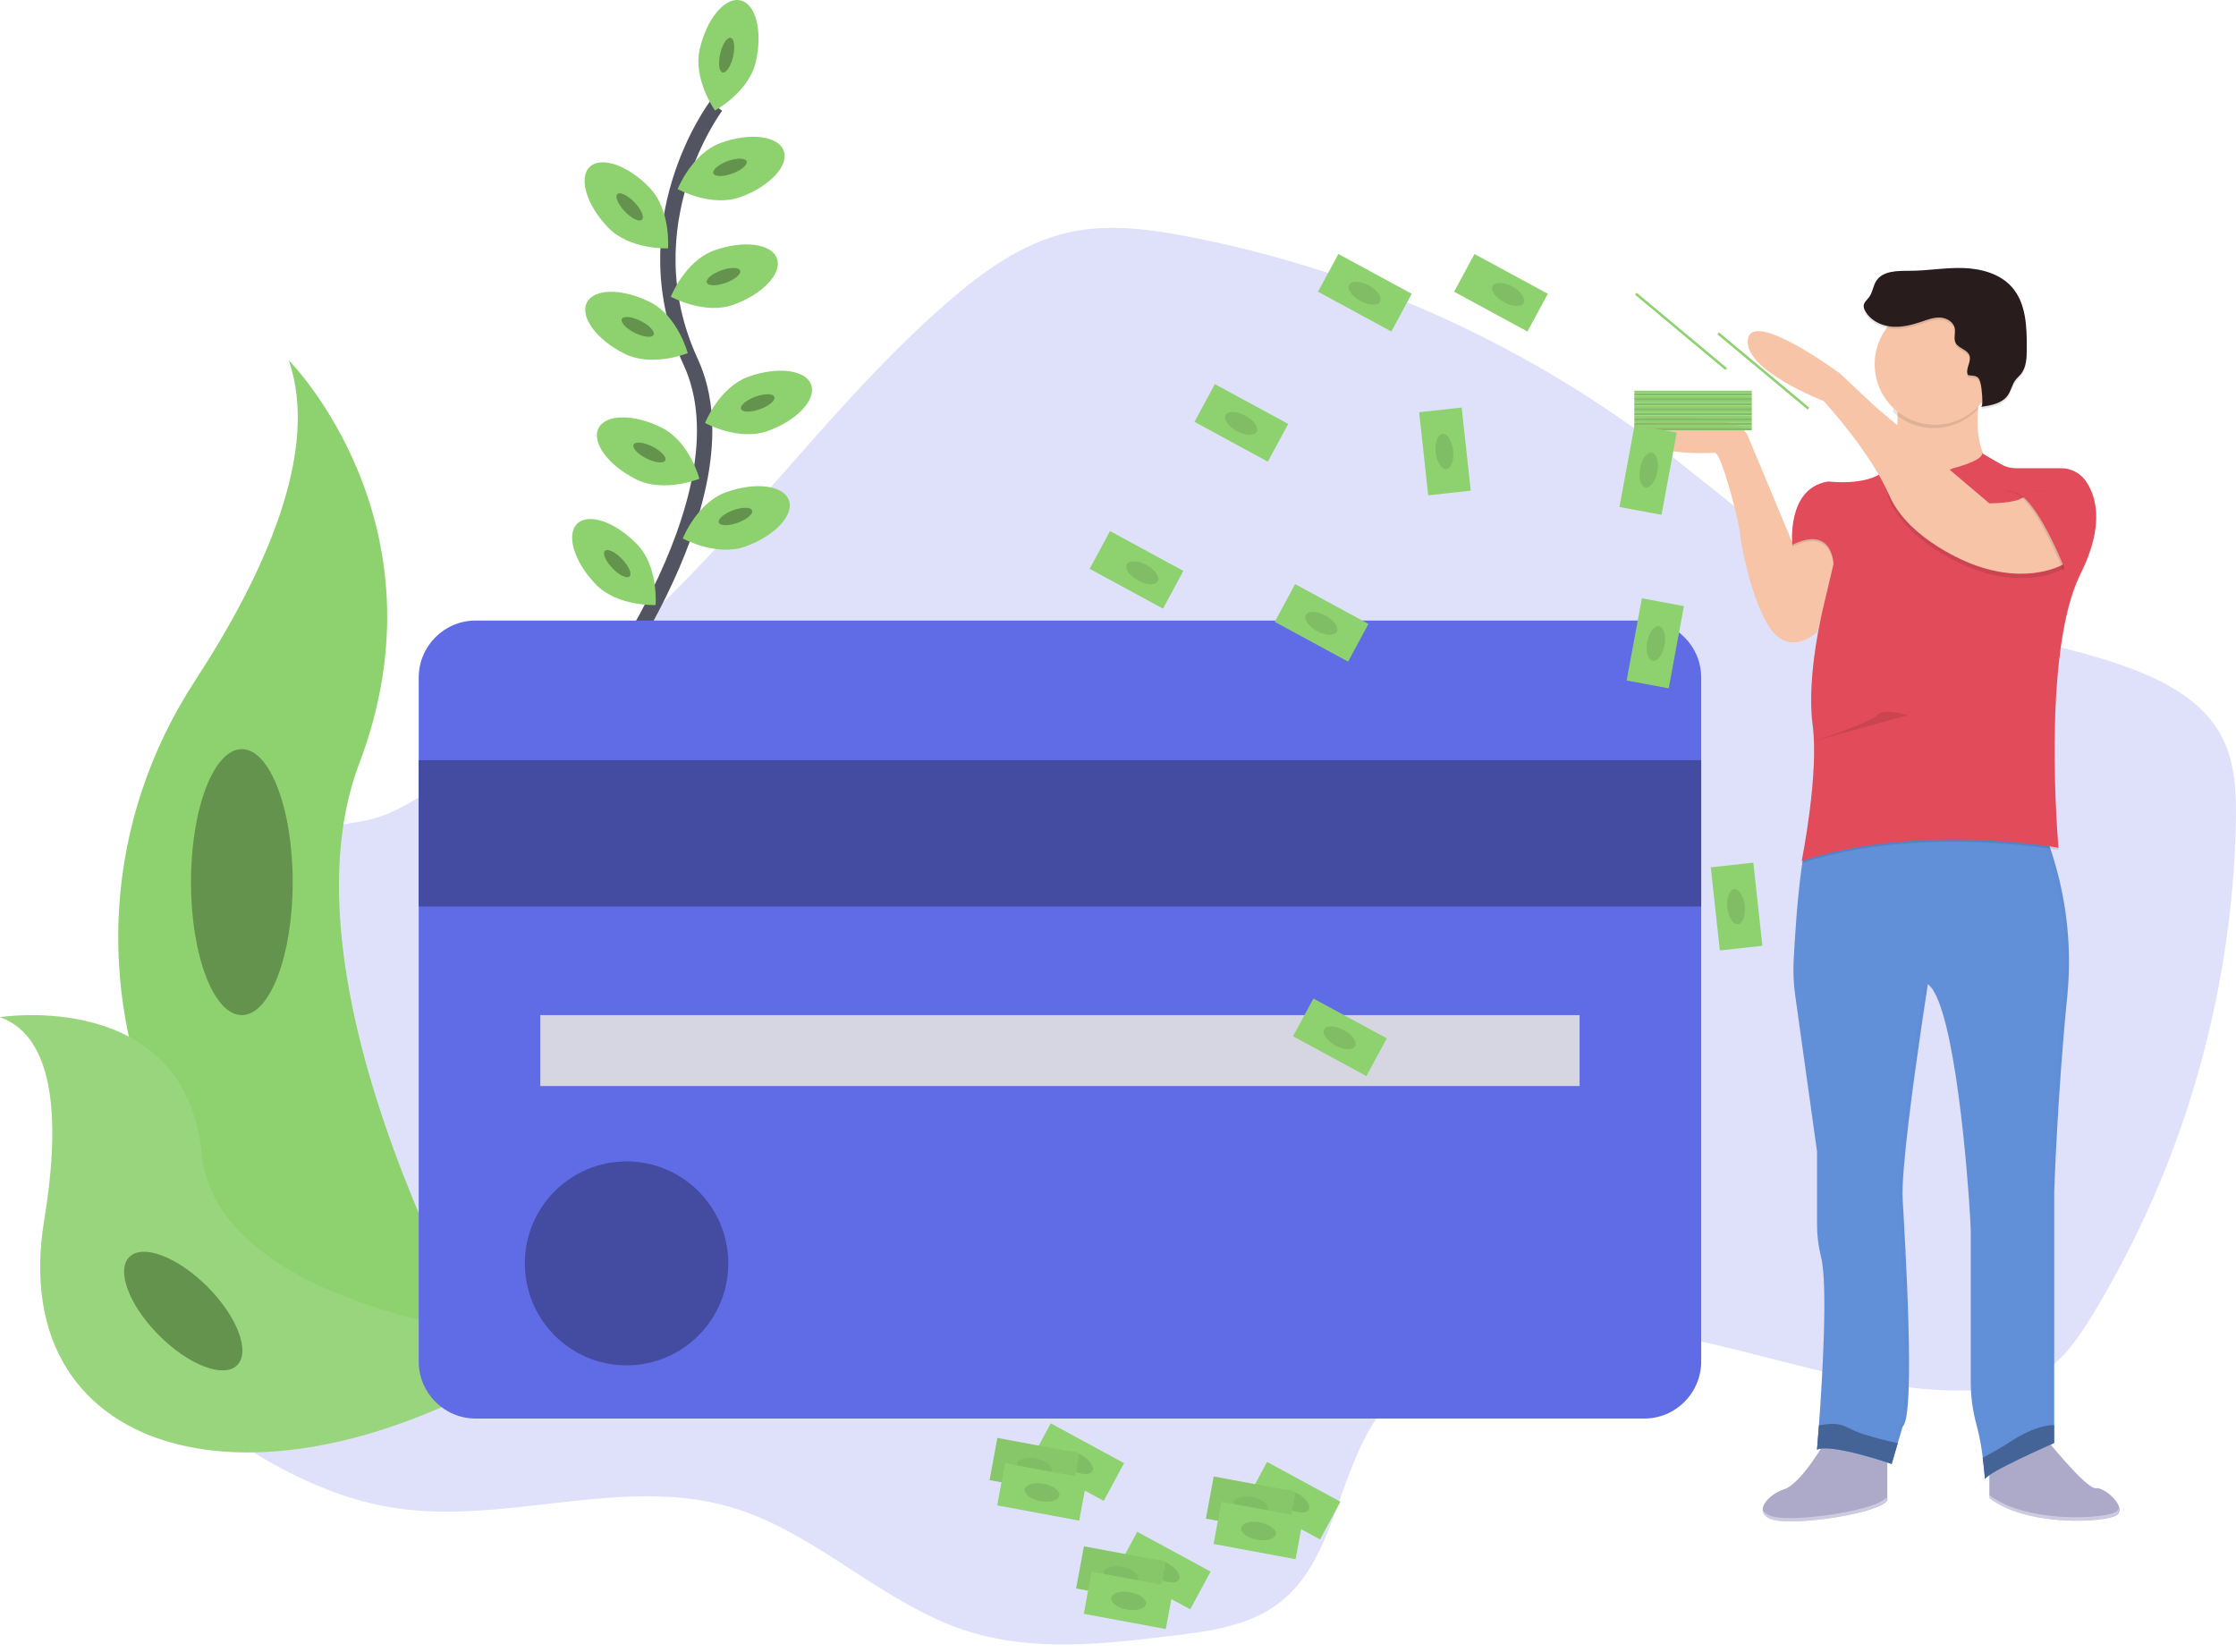 <svg width="291" height="215" viewBox="0 0 291 215" fill="none" xmlns="http://www.w3.org/2000/svg">
    <path opacity="0.2" d="M38.512 108.419C34.685 109.579 31.103 112.385 30.147 116.278C29.053 120.753 31.575 125.263 31.939 129.858C33.116 144.911 11.754 155.531 14.802 170.318C16.012 176.197 20.903 180.522 25.722 184.095C33.442 189.8 42.008 194.841 51.493 196.263C65.891 198.426 80.934 192.07 94.928 196.087C106.216 199.327 114.853 208.824 126.063 212.329C134.596 214.997 143.789 213.946 152.653 212.865C157.434 212.284 162.441 211.613 166.298 208.738C173.469 203.385 173.92 192.816 178.721 185.242C186.136 173.561 202.395 171.267 216.028 173.537C229.661 175.807 242.899 181.396 256.711 180.941C259.663 180.842 262.687 180.441 265.262 178.988C268.393 177.224 270.508 174.115 272.379 171.039C284.068 151.742 290.484 129.7 290.983 107.129C291.064 103.25 290.926 99.204 289.107 95.781C286.806 91.45 282.208 88.859 277.631 87.116C266.639 82.923 254.497 82.237 243.727 77.508C233.339 72.947 224.925 64.947 215.879 58.091C197.85 44.456 176.954 35.127 154.784 30.816C149.588 29.809 144.195 29.09 139.033 30.253C133.084 31.591 127.957 35.308 123.347 39.309C111.083 49.954 101.253 63.087 89.951 74.752C82.154 82.797 73.664 90.137 64.58 96.685C60.397 99.707 55.951 103.295 51.29 105.529C47.024 107.572 43.023 107.057 38.512 108.419Z" fill="#606CE6"/>
    <path d="M93.18 13.818C93.18 13.818 81.633 29.192 89.894 47.111C98.155 65.03 75.496 93.821 75.496 93.821" stroke="#535461" stroke-width="2" stroke-miterlimit="10"/>
    <path d="M98.357 8.066C97.44 12.022 93.051 14.379 93.051 14.379C93.051 14.379 90.153 10.321 91.07 6.365C91.987 2.408 94.356 -0.419 96.376 0.051C98.396 0.521 99.274 4.109 98.357 8.066Z" fill="#8ED16F"/>
    <path d="M95.409 7.376C95.698 6.134 95.555 5.039 95.09 4.93C94.626 4.822 94.016 5.741 93.727 6.983C93.439 8.225 93.582 9.32 94.046 9.429C94.51 9.537 95.121 8.618 95.409 7.376Z" fill="#8ED16F"/>
    <path opacity="0.3" d="M95.409 7.376C95.698 6.134 95.555 5.039 95.09 4.93C94.626 4.822 94.016 5.741 93.727 6.983C93.439 8.225 93.582 9.32 94.046 9.429C94.51 9.537 95.121 8.618 95.409 7.376Z" fill="black"/>
    <path d="M96.363 25.643C92.55 27.021 88.191 24.607 88.191 24.607C88.191 24.607 90.014 19.962 93.829 18.587C97.644 17.212 101.298 17.688 102 19.623C102.703 21.558 100.175 24.265 96.363 25.643Z" fill="#8ED16F"/>
    <path d="M95.291 22.593C96.487 22.16 97.325 21.444 97.163 20.994C97.001 20.545 95.9 20.532 94.704 20.966C93.508 21.399 92.671 22.115 92.833 22.565C92.995 23.014 94.096 23.027 95.291 22.593Z" fill="#8ED16F"/>
    <path opacity="0.3" d="M95.291 22.593C96.487 22.16 97.325 21.444 97.163 20.994C97.001 20.545 95.9 20.532 94.704 20.966C93.508 21.399 92.671 22.115 92.833 22.565C92.995 23.014 94.096 23.027 95.291 22.593Z" fill="black"/>
    <path d="M95.474 39.651C91.662 41.029 87.303 38.615 87.303 38.615C87.303 38.615 89.125 33.969 92.941 32.595C96.756 31.22 100.41 31.696 101.112 33.631C101.814 35.566 99.286 38.276 95.474 39.651Z" fill="#8ED16F"/>
    <path d="M94.448 36.812C95.645 36.38 96.484 35.666 96.322 35.216C96.161 34.766 95.06 34.752 93.863 35.184C92.666 35.616 91.826 36.33 91.988 36.78C92.149 37.23 93.251 37.244 94.448 36.812Z" fill="#8ED16F"/>
    <path opacity="0.3" d="M94.448 36.812C95.645 36.38 96.484 35.666 96.322 35.216C96.161 34.766 95.06 34.752 93.863 35.184C92.666 35.616 91.826 36.33 91.988 36.78C92.149 37.23 93.251 37.244 94.448 36.812Z" fill="black"/>
    <path d="M99.929 56.085C96.117 57.462 91.758 55.048 91.758 55.048C91.758 55.048 93.58 50.403 97.396 49.028C101.211 47.654 104.865 48.13 105.567 50.065C106.269 51.999 103.741 54.716 99.929 56.085Z" fill="#8ED16F"/>
    <path d="M98.903 53.253C100.1 52.821 100.939 52.106 100.777 51.656C100.616 51.206 99.515 51.192 98.318 51.624C97.121 52.056 96.281 52.771 96.443 53.221C96.604 53.67 97.706 53.685 98.903 53.253Z" fill="#8ED16F"/>
    <path opacity="0.3" d="M98.903 53.253C100.1 52.821 100.939 52.106 100.777 51.656C100.616 51.206 99.515 51.192 98.318 51.624C97.121 52.056 96.281 52.771 96.443 53.221C96.604 53.67 97.706 53.685 98.903 53.253Z" fill="black"/>
    <path d="M97.031 71.113C93.218 72.491 88.859 70.077 88.859 70.077C88.859 70.077 90.682 65.431 94.497 64.057C98.312 62.682 101.966 63.158 102.668 65.093C103.371 67.028 100.846 69.738 97.031 71.113Z" fill="#8ED16F"/>
    <path d="M96.012 68.028C97.208 67.594 98.046 66.878 97.884 66.429C97.722 65.98 96.621 65.967 95.425 66.4C94.229 66.834 93.391 67.55 93.553 67.999C93.716 68.448 94.816 68.461 96.012 68.028Z" fill="#8ED16F"/>
    <path opacity="0.3" d="M96.012 68.028C97.208 67.594 98.046 66.878 97.884 66.429C97.722 65.98 96.621 65.967 95.425 66.4C94.229 66.834 93.391 67.55 93.553 67.999C93.716 68.448 94.816 68.461 96.012 68.028Z" fill="black"/>
    <path d="M79.15 29.624C81.964 32.547 86.939 32.319 86.939 32.319C86.939 32.319 87.348 27.345 84.534 24.422C81.719 21.498 78.233 20.294 76.745 21.726C75.257 23.158 76.336 26.701 79.15 29.624Z" fill="#8ED16F"/>
    <path d="M83.547 28.587C83.891 28.255 83.452 27.242 82.569 26.324C81.685 25.407 80.691 24.932 80.348 25.264C80.005 25.596 80.443 26.609 81.326 27.527C82.21 28.444 83.204 28.919 83.547 28.587Z" fill="#8ED16F"/>
    <path opacity="0.3" d="M83.547 28.587C83.891 28.255 83.452 27.242 82.569 26.324C81.685 25.407 80.691 24.932 80.348 25.264C80.005 25.596 80.443 26.609 81.326 27.527C82.21 28.444 83.204 28.919 83.547 28.587Z" fill="black"/>
    <path d="M77.533 76.044C80.347 78.967 85.322 78.739 85.322 78.739C85.322 78.739 85.731 73.765 82.917 70.841C80.102 67.918 76.616 66.714 75.128 68.146C73.64 69.578 74.718 73.121 77.533 76.044Z" fill="#8ED16F"/>
    <path d="M81.928 75.011C82.271 74.679 81.833 73.666 80.95 72.748C80.066 71.831 79.072 71.356 78.729 71.688C78.385 72.02 78.824 73.033 79.707 73.95C80.591 74.868 81.585 75.343 81.928 75.011Z" fill="#8ED16F"/>
    <path opacity="0.3" d="M81.928 75.011C82.271 74.679 81.833 73.666 80.95 72.748C80.066 71.831 79.072 71.356 78.729 71.688C78.385 72.02 78.824 73.033 79.707 73.95C80.591 74.868 81.585 75.343 81.928 75.011Z" fill="black"/>
    <path d="M81.265 46.03C84.892 47.845 89.502 45.958 89.502 45.958C89.502 45.958 88.232 41.133 84.608 39.318C80.984 37.503 77.294 37.521 76.371 39.39C75.448 41.259 77.638 44.215 81.265 46.03Z" fill="#8ED16F"/>
    <path d="M85.057 43.573C85.269 43.145 84.519 42.337 83.381 41.767C82.243 41.198 81.147 41.083 80.934 41.511C80.721 41.938 81.472 42.747 82.61 43.316C83.748 43.886 84.844 44.001 85.057 43.573Z" fill="#8ED16F"/>
    <path opacity="0.3" d="M85.057 43.573C85.269 43.145 84.519 42.337 83.381 41.767C82.243 41.198 81.147 41.083 80.934 41.511C80.721 41.938 81.472 42.747 82.61 43.316C83.748 43.886 84.844 44.001 85.057 43.573Z" fill="black"/>
    <path d="M82.786 62.374C86.413 64.189 91.023 62.302 91.023 62.302C91.023 62.302 89.753 57.477 86.129 55.662C82.505 53.847 78.815 53.865 77.892 55.734C76.969 57.603 79.174 60.577 82.786 62.374Z" fill="#8ED16F"/>
    <path d="M86.578 59.919C86.791 59.491 86.041 58.682 84.903 58.113C83.764 57.544 82.669 57.429 82.456 57.856C82.243 58.284 82.993 59.093 84.131 59.662C85.27 60.231 86.365 60.346 86.578 59.919Z" fill="#8ED16F"/>
    <path opacity="0.3" d="M86.578 59.919C86.791 59.491 86.041 58.682 84.903 58.113C83.764 57.544 82.669 57.429 82.456 57.856C82.243 58.284 82.993 59.093 84.131 59.662C85.27 60.231 86.365 60.346 86.578 59.919Z" fill="black"/>
    <path d="M37.565 46.863C37.565 46.863 58.655 68.005 46.749 99.378C34.843 130.751 67.157 182.921 67.157 182.921C67.157 182.921 66.811 182.87 66.169 182.756C22.847 175.092 1.336 125.429 25.417 88.536C34.359 74.819 41.723 58.73 37.565 46.863Z" fill="#8ED16F"/>
    <path d="M0 132.374C0 132.374 24.066 128.531 26.259 150.152C28.452 171.773 72.535 174.771 72.535 174.771C72.535 174.771 72.236 174.969 71.707 175.322C35.308 199.282 0.514 190.579 5.757 158.775C7.711 146.947 7.55 135.072 0 132.374Z" fill="#8ED16F"/>
    <g opacity="0.3">
        <path opacity="0.3" d="M0 132.374C0 132.374 24.066 128.531 26.259 150.152C28.452 171.773 72.535 174.771 72.535 174.771C72.535 174.771 72.236 174.969 71.707 175.322C35.308 199.282 0.514 190.579 5.757 158.775C7.711 146.947 7.55 135.072 0 132.374Z" fill="white"/>
    </g>
    <path d="M31.473 132.108C35.128 132.108 38.091 124.358 38.091 114.799C38.091 105.24 35.128 97.491 31.473 97.491C27.818 97.491 24.855 105.24 24.855 114.799C24.855 124.358 27.818 132.108 31.473 132.108Z" fill="#8ED16F"/>
    <path opacity="0.3" d="M31.473 132.108C35.128 132.108 38.091 124.358 38.091 114.799C38.091 105.24 35.128 97.491 31.473 97.491C27.818 97.491 24.855 105.24 24.855 114.799C24.855 124.358 27.818 132.108 31.473 132.108Z" fill="black"/>
    <path d="M30.868 177.659C32.61 175.913 30.879 171.346 27.002 167.46C23.125 163.573 18.57 161.838 16.828 163.584C15.086 165.33 16.817 169.897 20.694 173.784C24.571 177.67 29.126 179.405 30.868 177.659Z" fill="#8ED16F"/>
    <path opacity="0.3" d="M30.868 177.659C32.61 175.913 30.879 171.346 27.002 167.46C23.125 163.573 18.57 161.838 16.828 163.584C15.086 165.33 16.817 169.897 20.694 173.784C24.571 177.67 29.126 179.405 30.868 177.659Z" fill="black"/>
    <path d="M216.276 79.506H59.62C57.727 79.506 55.911 80.26 54.573 81.602C53.234 82.943 52.482 84.763 52.482 86.661V178.707C52.482 180.604 53.234 182.424 54.573 183.766C55.911 185.108 57.727 185.862 59.62 185.862H216.276C218.169 185.862 219.984 185.108 221.323 183.766C222.662 182.424 223.414 180.604 223.414 178.707V86.661C223.414 84.763 222.662 82.943 221.323 81.602C219.984 80.26 218.169 79.506 216.276 79.506Z" fill="url(#paint0_linear)"/>
    <path d="M213.986 80.758H61.905C57.811 80.758 54.492 84.085 54.492 88.189V177.179C54.492 181.283 57.811 184.61 61.905 184.61H213.986C218.08 184.61 221.399 181.283 221.399 177.179V88.189C221.399 84.085 218.08 80.758 213.986 80.758Z" fill="#606CE6"/>
    <path d="M221.399 98.932H54.492V117.971H221.399V98.932Z" fill="#606CE6"/>
    <path opacity="0.3" d="M221.399 98.932H54.492V117.971H221.399V98.932Z" fill="black"/>
    <path d="M205.573 132.107H70.32V141.338H205.573V132.107Z" fill="#D6D6E3"/>
    <path d="M81.543 177.688C88.855 177.688 94.781 171.747 94.781 164.417C94.781 157.088 88.855 151.146 81.543 151.146C74.232 151.146 68.305 157.088 68.305 164.417C68.305 171.747 74.232 177.688 81.543 177.688Z" fill="#606CE6"/>
    <path opacity="0.3" d="M81.543 177.688C88.855 177.688 94.781 171.747 94.781 164.417C94.781 157.088 88.855 151.146 81.543 151.146C74.232 151.146 68.305 157.088 68.305 164.417C68.305 171.747 74.232 177.688 81.543 177.688Z" fill="black"/>
    <path d="M211.91 55.15C212.124 55.827 212.577 56.403 213.186 56.767C215.931 58.585 221.901 58.199 222.618 58.199C222.77 58.199 222.97 58.471 223.191 58.93C224.246 61.11 225.88 67.501 225.991 68.939C226.137 70.679 227.751 78.823 230.392 81.856C230.472 81.949 230.553 82.036 230.631 82.117C233.221 84.726 236.259 81.856 236.259 81.856L236.696 80.338C236.573 80.937 236.436 81.635 236.298 82.417C236.23 82.809 236.161 83.225 236.095 83.653C235.702 86.067 235.495 88.507 235.477 90.952C235.47 91.84 235.508 92.728 235.59 93.612C235.614 93.858 235.641 94.1 235.674 94.337C235.809 95.414 235.875 96.498 235.871 97.583C235.847 104.029 234.207 112.046 234.207 112.046L234.27 112.025C234.231 112.226 234.207 112.325 234.207 112.325L234.303 112.295C234.257 112.592 234.213 112.897 234.171 113.208C233.615 117.252 233.296 122.283 233.143 125.188C233.064 126.721 233.133 128.257 233.346 129.777L236.262 150.356V159.94C236.253 161.392 236.429 162.839 236.788 164.246C237.738 167.867 236.956 180.506 236.516 186.502C236.394 188.138 236.298 189.282 236.271 189.611V189.71L236.355 189.677C236.355 189.746 236.355 189.782 236.355 189.782C236.479 189.729 236.61 189.69 236.743 189.668C235.587 191.465 233.493 194.436 231.883 194.936C230.933 195.226 230.089 195.787 229.454 196.551L229.412 196.608L229.352 196.691C229.153 196.959 229.032 197.276 229.002 197.608C228.979 197.551 228.961 197.492 228.949 197.431C228.826 198.099 229.226 198.71 230.484 199.007C231.218 199.147 231.964 199.207 232.71 199.186C237.072 199.186 244.813 197.842 245.668 196.395V191.405L245.808 191.45V191.495L246.343 191.672L247.81 186.736C249.57 185.43 248.109 162.06 247.81 156.69C247.541 151.796 250.561 132.329 251.096 128.899L251.025 128.812L251.105 128.312C251.213 128.391 251.313 128.479 251.404 128.576C251.58 128.785 251.733 129.012 251.861 129.253C252.114 129.681 252.331 130.13 252.509 130.594C255.461 137.974 256.791 159.077 256.791 160.97V180.815C256.785 182.773 257.056 184.723 257.597 186.604C257.869 187.595 258.078 188.601 258.225 189.617C258.288 190.016 258.341 190.411 258.392 190.788C258.443 191.166 258.494 191.597 258.533 191.95C258.533 192.043 258.554 192.133 258.562 192.217C258.571 192.301 258.562 192.298 258.562 192.34C258.643 193.121 258.685 193.634 258.685 193.634C258.696 193.591 258.716 193.551 258.745 193.517L258.76 193.705C258.781 193.634 258.821 193.57 258.876 193.52C258.998 193.4 259.13 193.292 259.271 193.196V195.718L259.199 195.664V196.098C262.24 198.399 267.191 199.094 270.991 199.067C273.456 199.067 275.452 198.767 276.145 198.42C277.137 197.931 276.593 196.793 275.691 195.922C274.992 195.245 274.08 194.724 273.504 194.79C272.542 194.894 269.252 191.16 267.529 189.114L267.723 189.027L267.998 188.907V155.818C267.998 155.818 268.44 142.754 269.757 129.834C270.383 123.321 269.613 116.749 267.502 110.558L267.46 110.435L267.86 110.498C268.284 110.564 268.511 110.603 268.511 110.603C268.511 110.603 268.511 110.501 268.485 110.303H268.511C268.511 110.303 267.998 104.7 267.992 97.661C267.992 89.683 268.664 79.955 271.445 74.45C273.047 71.281 273.582 68.759 273.537 66.771C273.607 65.021 273.104 63.296 272.106 61.859C271.687 61.28 271.117 60.828 270.459 60.553L270.403 60.52H270.373C269.892 60.325 269.379 60.224 268.861 60.221H262.853C262.157 60.221 261.474 60.041 260.869 59.696L258.518 58.361C257.735 56.645 257.621 54.518 257.789 52.523C257.789 52.365 257.819 52.206 257.833 52.05L258.004 51.87C258.135 51.73 258.258 51.571 258.377 51.436C258.375 51.554 258.366 51.672 258.35 51.789C258.32 51.978 258.27 52.089 258.189 52.113C259.474 51.945 260.908 51.691 261.697 50.696C261.729 50.657 261.759 50.615 261.789 50.574C262.022 50.195 262.215 49.794 262.366 49.376C262.476 49.09 262.624 48.82 262.805 48.573C263.002 48.315 263.259 48.106 263.471 47.86L263.507 47.818C264.263 46.92 264.305 45.632 264.314 44.458C264.329 41.606 264.245 38.468 262.342 36.329C260.761 34.55 258.24 33.876 255.847 33.798C253.454 33.721 251.066 34.152 248.676 34.164C247.051 34.164 245.091 34.137 244.195 35.485C243.756 36.147 243.702 37.012 243.224 37.647C242.949 38.013 242.528 38.327 242.504 38.782C242.501 38.992 242.554 39.199 242.659 39.381V39.402C243.239 40.546 244.47 41.259 245.754 41.484C245.537 41.746 245.338 42.022 245.157 42.31C244.372 43.567 243.958 45.021 243.962 46.503C243.962 46.677 243.962 46.848 243.98 47.019C244.113 49.032 245.009 50.919 246.483 52.293C246.459 52.46 246.435 52.628 246.409 52.793L246.462 52.841C246.632 52.995 246.808 53.14 246.991 53.278L247.057 53.329C247.057 53.434 247.057 53.539 247.057 53.629C247.057 53.802 247.057 53.979 247.039 54.15C247.021 54.32 247.039 54.425 247.021 54.563L246.982 54.53L244.063 52.086L239.37 47.731C239.37 47.731 227.634 39.169 227.045 43.239C226.974 43.962 227.173 44.685 227.604 45.269C229.758 48.564 237.165 51.367 237.165 51.367C237.165 51.367 241.581 56.048 244.535 61.095C244.431 61.152 244.326 61.206 244.216 61.257C241.586 62.482 237.75 61.964 237.75 61.964C233.32 62.656 232.919 67.522 232.943 69.49C232.943 69.583 232.943 69.673 232.943 69.754C232.943 69.835 232.943 69.853 232.943 69.897L227.063 56.057L227.045 56.016C226.854 55.565 226.552 55.17 226.167 54.867C225.783 54.565 225.329 54.364 224.847 54.284C220.915 53.623 211.088 52.242 211.91 55.15ZM236.525 189.626C236.611 189.606 236.698 189.59 236.785 189.578L236.758 189.62L236.525 189.626Z" fill="url(#paint1_linear)"/>
    <path d="M265.904 186.797C265.904 186.797 271.473 193.814 272.76 193.67C274.048 193.527 277.045 196.39 275.333 197.264C273.621 198.139 263.764 198.696 258.9 194.973V189.364L265.904 186.797Z" fill="#ACA9C9"/>
    <path d="M237.762 187.225C237.762 187.225 234.475 193.095 232.193 193.814C229.91 194.532 227.908 197.108 230.908 197.824C233.908 198.54 244.621 196.964 245.619 195.245V187.653L237.762 187.225Z" fill="#ACA9C9"/>
    <path d="M233.636 129.555L236.474 149.855V159.293C236.466 160.724 236.638 162.151 236.988 163.54C237.914 167.113 237.153 179.578 236.722 185.493C236.582 187.422 236.474 188.656 236.474 188.656C238.33 187.796 246.187 190.516 246.187 190.516L246.982 187.805L247.615 185.649C249.33 184.361 247.914 161.308 247.615 155.998C247.421 152.371 249.035 140.613 250.068 133.565C250.367 131.574 250.609 129.971 250.756 129.007C250.848 128.408 250.899 128.076 250.899 128.076C251.214 128.333 251.476 128.649 251.67 129.007C251.916 129.43 252.126 129.873 252.3 130.331C255.174 137.612 256.483 158.427 256.483 160.281V179.856C256.477 181.788 256.741 183.71 257.269 185.568C257.622 186.923 257.881 188.301 258.042 189.692C258.246 191.246 258.341 192.498 258.341 192.498C258.485 191.639 267.34 187.772 267.34 187.772V155.127C267.34 155.127 267.767 142.248 269.055 129.495C269.608 123.694 269.051 117.841 267.412 112.25C267.056 111.031 266.701 109.998 266.393 109.18C265.87 107.787 265.497 107.018 265.497 107.018H236.325C235.835 107.11 235.429 108.099 235.061 109.599C234.822 110.606 234.613 111.84 234.431 113.193C233.89 117.18 233.579 122.142 233.43 125.012C233.355 126.529 233.424 128.051 233.636 129.555Z" fill="#618FD8"/>
    <g opacity="0.1">
        <path opacity="0.1" d="M266.827 187.865V155.219C266.827 155.219 267.254 142.341 268.542 129.588C269.829 116.835 264.956 107.107 264.956 107.107H265.527C265.527 107.107 270.382 116.844 269.112 129.588C267.842 142.332 267.397 155.219 267.397 155.219V187.865C267.397 187.865 258.542 191.732 258.398 192.591C258.398 192.591 258.398 192.399 258.354 192.07C260.284 190.725 266.827 187.865 266.827 187.865Z" fill="black"/>
        <path opacity="0.1" d="M237.333 188.566C237.063 188.572 236.797 188.627 236.547 188.728V188.584C236.808 188.558 237.071 188.552 237.333 188.566Z" fill="black"/>
        <path opacity="0.1" d="M247.117 185.721C248.831 184.433 247.415 161.38 247.117 156.07C246.818 150.76 250.403 128.15 250.403 128.15C250.591 128.296 250.757 128.467 250.896 128.66C250.37 132.038 247.43 151.245 247.69 156.07C247.989 161.368 249.405 184.421 247.69 185.721L246.262 190.588L245.742 190.414L247.117 185.721Z" fill="black"/>
    </g>
    <path d="M239.474 71.674L236.487 82.27C236.487 82.27 233.344 85.265 230.774 82.27C228.205 79.275 226.621 71.245 226.466 69.526C226.311 67.807 224.037 58.93 223.179 58.93C222.322 58.93 213.753 59.502 212.752 55.935C211.952 53.066 221.518 54.437 225.348 55.081C225.82 55.162 226.264 55.36 226.638 55.659C227.013 55.957 227.306 56.346 227.491 56.788L233.364 70.85C233.364 70.85 236.475 67.235 239.474 71.674Z" fill="#F7C4A7"/>
    <path d="M258.757 47.046C258.757 47.046 255.043 57.498 259.758 61.221C264.472 64.944 242.898 65.947 242.898 65.947L245.826 63.156C245.826 63.156 247.897 54.923 246.469 48.049L258.757 47.046Z" fill="#F7C4A7"/>
    <path opacity="0.1" d="M254.186 61.221C254.186 61.221 257.971 60.289 257.971 59.289L261.327 61.221H269.755C269.755 61.221 275.897 64.656 270.756 74.968C265.614 85.28 267.899 110.609 267.899 110.609C267.899 110.609 249.618 107.314 234.476 112.328C234.476 112.328 236.762 101.016 235.904 94.573C235.047 88.131 237.333 79.11 237.333 79.11L238.617 73.668C238.617 73.668 238.546 68.577 233.26 71.161C233.26 71.161 232.475 63.788 237.903 62.928C237.903 62.928 244.177 63.788 246.045 60.637C246.045 60.649 250.189 63.084 254.186 61.221Z" fill="black"/>
    <path d="M254.186 60.937C254.186 60.937 257.972 60.005 257.972 59.005L260.43 60.422C261.018 60.759 261.683 60.937 262.36 60.937H268.255C268.871 60.935 269.479 61.08 270.028 61.36C270.577 61.64 271.052 62.048 271.413 62.548C272.767 64.456 273.98 68.218 270.756 74.684C265.614 84.993 267.9 110.325 267.9 110.325C267.9 110.325 249.618 107.03 234.476 112.044C234.476 112.044 236.762 100.731 235.905 94.289C235.047 87.847 237.333 78.847 237.333 78.847L238.617 73.405C238.617 73.405 238.546 68.313 233.26 70.898C233.26 70.898 232.496 63.728 237.679 62.704C237.823 62.672 237.971 62.661 238.118 62.674C239.227 62.791 244.393 63.165 246.048 60.359C246.045 60.362 250.189 62.797 254.186 60.937Z" fill="#E14B5A"/>
    <path opacity="0.1" d="M268.613 73.966C268.613 73.966 264.041 76.829 256.614 73.966C256.614 73.966 248.473 70.971 245.9 65.088C243.328 59.206 258.897 66.092 258.897 66.092C258.897 66.092 262.183 66.092 263.181 65.376C264.179 64.66 271.182 70.815 268.613 73.966Z" fill="black"/>
    <path d="M268.614 73.393C268.614 73.393 264.043 76.256 256.615 73.393C256.615 73.393 248.474 70.398 245.902 64.516C243.329 58.634 237.333 52.191 237.333 52.191C237.333 52.191 226.906 48.181 227.474 44.174C228.041 40.166 239.472 48.612 239.472 48.612L244.043 52.907L258.898 65.507C258.898 65.507 262.184 65.507 263.182 64.791C264.18 64.076 271.183 70.242 268.614 73.393Z" fill="#F7C4A7"/>
    <path opacity="0.1" d="M246.332 48.478L258.614 47.475C257.983 49.368 257.553 51.322 257.333 53.306C255.905 54.79 253.953 55.653 251.896 55.709C249.84 55.765 247.844 55.01 246.338 53.605C246.651 51.91 246.649 50.172 246.332 48.478Z" fill="black"/>
    <path d="M251.831 55.279C256.169 55.279 259.686 51.754 259.686 47.405C259.686 43.056 256.169 39.531 251.831 39.531C247.493 39.531 243.977 43.056 243.977 47.405C243.977 51.754 247.493 55.279 251.831 55.279Z" fill="#F7C4A7"/>
    <path opacity="0.1" d="M256.142 49.115C255.682 48.355 256.617 47.363 256.309 46.531C256.025 45.764 254.896 45.632 254.517 44.916C254.218 44.338 254.517 43.628 254.397 42.99C254.227 42.167 253.342 41.655 252.503 41.613C251.663 41.571 250.854 41.885 250.056 42.155C248.756 42.595 247.388 42.934 246.026 42.778C244.663 42.622 243.304 41.879 242.697 40.66C242.598 40.483 242.546 40.283 242.545 40.079C242.569 39.63 242.981 39.322 243.247 38.962C243.713 38.336 243.767 37.483 244.191 36.83C245.058 35.5 246.961 35.533 248.544 35.527C250.875 35.527 253.193 35.09 255.523 35.167C257.854 35.245 260.304 35.907 261.848 37.662C263.701 39.774 263.784 42.865 263.769 45.68C263.769 46.839 263.722 48.1 262.984 48.995C262.769 49.256 262.506 49.472 262.299 49.738C261.851 50.337 261.732 51.104 261.311 51.712C260.564 52.793 259.106 53.057 257.806 53.23C258.188 53.179 257.872 50.613 257.806 50.376C257.555 49.196 257.283 49.22 256.142 49.115Z" fill="black"/>
    <path d="M256.142 48.83C255.682 48.069 256.617 47.078 256.309 46.245C256.025 45.479 254.896 45.347 254.517 44.631C254.218 44.053 254.517 43.343 254.397 42.705C254.227 41.882 253.342 41.37 252.503 41.328C251.663 41.286 250.854 41.6 250.056 41.87C248.756 42.31 247.388 42.648 246.026 42.493C244.663 42.337 243.304 41.594 242.697 40.375C242.598 40.198 242.546 39.998 242.545 39.794C242.569 39.345 242.981 39.036 243.247 38.677C243.713 38.051 243.767 37.197 244.191 36.545C245.058 35.215 246.961 35.248 248.544 35.242C250.875 35.242 253.193 34.804 255.523 34.882C257.854 34.96 260.304 35.622 261.848 37.377C263.701 39.489 263.784 42.58 263.769 45.395C263.769 46.554 263.722 47.815 262.984 48.71C262.769 48.971 262.506 49.187 262.299 49.453C261.851 50.052 261.732 50.819 261.311 51.427C260.564 52.508 259.106 52.772 257.806 52.945C258.188 52.894 257.872 50.328 257.806 50.091C257.555 48.896 257.283 48.932 256.142 48.83Z" fill="#281C1C"/>
    <path opacity="0.1" d="M268.542 74.324C268.542 74.324 264.685 64.3 261.685 64.015C258.685 63.731 267.398 64.015 267.398 64.015L270.254 69.169L268.542 74.324Z" fill="black"/>
    <path d="M268.829 74.324C268.829 74.324 264.972 64.3 261.972 64.015C258.973 63.731 267.685 64.015 267.685 64.015L270.541 69.169L268.829 74.324Z" fill="#E14B5A"/>
    <path d="M258.031 189.716C258.234 191.271 258.33 192.523 258.33 192.523C258.473 191.663 267.329 187.797 267.329 187.797V185.47C267.103 185.461 266.877 185.472 266.654 185.502C264.936 185.733 263.343 186.569 261.873 187.461C260.632 188.278 259.349 189.031 258.031 189.716Z" fill="#618FD8"/>
    <path opacity="0.3" d="M258.031 189.716C258.234 191.271 258.33 192.523 258.33 192.523C258.473 191.663 267.329 187.797 267.329 187.797V185.47C267.103 185.461 266.877 185.472 266.654 185.502C264.936 185.733 263.343 186.569 261.873 187.461C260.632 188.278 259.349 189.031 258.031 189.716Z" fill="black"/>
    <path d="M236.475 188.655C238.33 187.796 246.188 190.515 246.188 190.515L246.982 187.805C245.611 187.526 244.249 187.179 242.91 186.765C242.285 186.584 241.674 186.358 241.082 186.089C240.686 185.877 240.279 185.687 239.863 185.52C238.838 185.166 237.771 185.316 236.72 185.493C236.582 187.421 236.475 188.655 236.475 188.655Z" fill="#618FD8"/>
    <path opacity="0.3" d="M236.475 188.655C238.33 187.796 246.188 190.515 246.188 190.515L246.982 187.805C245.611 187.526 244.249 187.179 242.91 186.765C242.285 186.584 241.674 186.358 241.082 186.089C240.686 185.877 240.279 185.687 239.863 185.52C238.838 185.166 237.771 185.316 236.72 185.493C236.582 187.421 236.475 188.655 236.475 188.655Z" fill="black"/>
    <path opacity="0.4" d="M275.255 196.818C275.374 196.766 275.48 196.688 275.565 196.59C275.65 196.491 275.711 196.374 275.745 196.249C275.798 196.446 275.777 196.656 275.687 196.84C275.597 197.023 275.443 197.168 275.255 197.246C273.54 198.105 263.686 198.677 258.822 194.955V194.526C263.686 198.249 273.54 197.677 275.255 196.818Z" fill="white"/>
    <path opacity="0.4" d="M230.834 197.389C233.821 198.105 244.547 196.53 245.545 194.811V195.239C244.544 196.958 233.833 198.533 230.834 197.818C229.609 197.518 229.217 196.919 229.34 196.263C229.435 196.748 229.884 197.15 230.834 197.389Z" fill="white"/>
    <path opacity="0.1" d="M248.259 93.083C248.259 93.083 245.116 92.079 244.258 93.083C243.401 94.086 236.072 96.437 236.072 96.437" fill="black"/>
    <path d="M212.697 53.739H227.979V53.416H212.697V53.739Z" fill="#8ED16F"/>
    <path d="M212.697 54.062H227.979V53.739H212.697V54.062Z" fill="#8ED16F"/>
    <path opacity="0.1" d="M212.697 54.062H227.979V53.739H212.697V54.062Z" fill="black"/>
    <path d="M212.697 54.387H227.979V54.063H212.697V54.387Z" fill="#8ED16F"/>
    <path d="M212.697 54.707H227.979V54.384H212.697V54.707Z" fill="#8ED16F"/>
    <path opacity="0.1" d="M212.697 54.707H227.979V54.384H212.697V54.707Z" fill="black"/>
    <path d="M212.697 55.03H227.979V54.707H212.697V55.03Z" fill="#8ED16F"/>
    <path d="M212.697 55.352H227.979V55.028H212.697V55.352Z" fill="#8ED16F"/>
    <path opacity="0.1" d="M212.697 55.352H227.979V55.028H212.697V55.352Z" fill="black"/>
    <path d="M212.697 55.674H227.979V55.35H212.697V55.674Z" fill="#8ED16F"/>
    <path d="M212.697 55.995H227.979V55.672H212.697V55.995Z" fill="#8ED16F"/>
    <path opacity="0.1" d="M212.697 55.995H227.979V55.672H212.697V55.995Z" fill="black"/>
    <path d="M212.697 51.164H227.979V50.841H212.697V51.164Z" fill="#8ED16F"/>
    <path d="M223.505 43.506L235.254 53.302L235.46 53.053L223.711 43.257L223.505 43.506Z" fill="#8ED16F"/>
    <path d="M212.794 38.352L224.543 48.148L224.749 47.9L213 38.104L212.794 38.352Z" fill="#8ED16F"/>
    <path d="M212.697 51.484H227.979V51.161H212.697V51.484Z" fill="#8ED16F"/>
    <path opacity="0.1" d="M212.697 51.484H227.979V51.161H212.697V51.484Z" fill="black"/>
    <path d="M212.697 51.81H227.979V51.487H212.697V51.81Z" fill="#8ED16F"/>
    <path d="M212.697 52.131H227.979V51.807H212.697V52.131Z" fill="#8ED16F"/>
    <path opacity="0.1" d="M212.697 52.131H227.979V51.807H212.697V52.131Z" fill="black"/>
    <path d="M212.697 52.451H227.979V52.128H212.697V52.451Z" fill="#8ED16F"/>
    <path d="M212.697 52.775H227.979V52.452H212.697V52.775Z" fill="#8ED16F"/>
    <path opacity="0.1" d="M212.697 52.775H227.979V52.452H212.697V52.775Z" fill="black"/>
    <path d="M212.697 53.096H227.979V52.772H212.697V53.096Z" fill="#8ED16F"/>
    <path d="M212.697 53.42H227.979V53.096H212.697V53.42Z" fill="#8ED16F"/>
    <path opacity="0.1" d="M212.697 53.42H227.979V53.096H212.697V53.42Z" fill="black"/>
    <path d="M210.759 65.978L216.234 66.997L218.216 56.299L212.741 55.28L210.759 65.978Z" fill="#8ED16F"/>
    <path d="M215.685 61.382C215.915 60.138 215.6 59.036 214.98 58.92C214.36 58.805 213.671 59.72 213.441 60.964C213.21 62.208 213.526 63.31 214.146 63.426C214.765 63.541 215.454 62.626 215.685 61.382Z" fill="#8ED16F"/>
    <path opacity="0.1" d="M215.685 61.382C215.915 60.138 215.6 59.036 214.98 58.92C214.36 58.805 213.671 59.72 213.441 60.964C213.21 62.208 213.526 63.31 214.146 63.426C214.765 63.541 215.454 62.626 215.685 61.382Z" fill="black"/>
    <path d="M211.696 88.559L217.172 89.578L219.154 78.88L213.678 77.861L211.696 88.559Z" fill="#8ED16F"/>
    <path d="M216.621 83.96C216.851 82.716 216.535 81.614 215.916 81.498C215.296 81.383 214.607 82.298 214.376 83.542C214.146 84.786 214.461 85.888 215.081 86.004C215.701 86.119 216.39 85.204 216.621 83.96Z" fill="#8ED16F"/>
    <path opacity="0.1" d="M216.621 83.96C216.851 82.716 216.535 81.614 215.916 81.498C215.296 81.383 214.607 82.298 214.376 83.542C214.146 84.786 214.461 85.888 215.081 86.004C215.701 86.119 216.39 85.204 216.621 83.96Z" fill="black"/>
    <path d="M191.893 33.057L189.242 37.967L198.788 43.145L201.439 38.236L191.893 33.057Z" fill="#8ED16F"/>
    <path d="M198.281 39.411C198.584 38.855 197.929 37.912 196.818 37.305C195.707 36.697 194.561 36.656 194.259 37.212C193.956 37.768 194.611 38.711 195.722 39.319C196.833 39.926 197.979 39.968 198.281 39.411Z" fill="#8ED16F"/>
    <path opacity="0.1" d="M198.281 39.411C198.584 38.855 197.929 37.912 196.818 37.305C195.707 36.697 194.561 36.656 194.259 37.212C193.956 37.768 194.611 38.711 195.722 39.319C196.833 39.926 197.979 39.968 198.281 39.411Z" fill="black"/>
    <path d="M170.932 129.951L168.281 134.861L177.827 140.04L180.478 135.13L170.932 129.951Z" fill="#8ED16F"/>
    <path d="M176.358 136.152C176.658 135.597 176.002 134.658 174.891 134.056C173.781 133.453 172.638 133.416 172.338 133.971C172.038 134.527 172.695 135.466 173.805 136.068C174.915 136.67 176.058 136.708 176.358 136.152Z" fill="#8ED16F"/>
    <path opacity="0.1" d="M176.358 136.152C176.658 135.597 176.002 134.658 174.891 134.056C173.781 133.453 172.638 133.416 172.338 133.971C172.038 134.527 172.695 135.466 173.805 136.068C174.915 136.67 176.058 136.708 176.358 136.152Z" fill="black"/>
    <path d="M158.106 49.99L155.455 54.9L165.001 60.079L167.652 55.169L158.106 49.99Z" fill="#8ED16F"/>
    <path d="M163.53 56.186C163.83 55.631 163.173 54.692 162.063 54.09C160.953 53.487 159.81 53.45 159.51 54.005C159.21 54.561 159.867 55.5 160.977 56.102C162.087 56.704 163.23 56.742 163.53 56.186Z" fill="#8ED16F"/>
    <path opacity="0.1" d="M163.53 56.186C163.83 55.631 163.173 54.692 162.063 54.09C160.953 53.487 159.81 53.45 159.51 54.005C159.21 54.561 159.867 55.5 160.977 56.102C162.087 56.704 163.23 56.742 163.53 56.186Z" fill="black"/>
    <path d="M174.18 33.055L171.529 37.965L181.075 43.143L183.726 38.233L174.18 33.055Z" fill="#8ED16F"/>
    <path d="M179.604 39.251C179.904 38.695 179.248 37.756 178.137 37.154C177.027 36.552 175.884 36.514 175.584 37.07C175.284 37.626 175.941 38.564 177.051 39.167C178.161 39.769 179.304 39.807 179.604 39.251Z" fill="#8ED16F"/>
    <path opacity="0.1" d="M179.604 39.251C179.904 38.695 179.248 37.756 178.137 37.154C177.027 36.552 175.884 36.514 175.584 37.07C175.284 37.626 175.941 38.564 177.051 39.167C178.161 39.769 179.304 39.807 179.604 39.251Z" fill="black"/>
    <path d="M190.227 53.038L184.691 53.645L185.871 64.461L191.407 63.854L190.227 53.038Z" fill="#8ED16F"/>
    <path d="M188.225 61.036C188.852 60.968 189.248 59.892 189.111 58.634C188.974 57.377 188.355 56.412 187.728 56.481C187.102 56.55 186.705 57.625 186.842 58.883C186.979 60.141 187.599 61.105 188.225 61.036Z" fill="#8ED16F"/>
    <path opacity="0.1" d="M188.225 61.036C188.852 60.968 189.248 59.892 189.111 58.634C188.974 57.377 188.355 56.412 187.728 56.481C187.102 56.55 186.705 57.625 186.842 58.883C186.979 60.141 187.599 61.105 188.225 61.036Z" fill="black"/>
    <path d="M228.183 112.266L222.646 112.873L223.826 123.689L229.362 123.083L228.183 112.266Z" fill="#8ED16F"/>
    <path d="M226.182 120.265C226.809 120.196 227.206 119.121 227.068 117.863C226.931 116.605 226.312 115.641 225.685 115.71C225.059 115.778 224.662 116.854 224.799 118.112C224.936 119.37 225.556 120.334 226.182 120.265Z" fill="#8ED16F"/>
    <path opacity="0.1" d="M226.182 120.265C226.809 120.196 227.206 119.121 227.068 117.863C226.931 116.605 226.312 115.641 225.685 115.71C225.059 115.778 224.662 116.854 224.799 118.112C224.936 119.37 225.556 120.334 226.182 120.265Z" fill="black"/>
    <path d="M168.549 76.015L165.898 80.925L175.445 86.103L178.095 81.194L168.549 76.015Z" fill="#8ED16F"/>
    <path d="M173.974 82.215C174.274 81.659 173.617 80.72 172.507 80.118C171.396 79.516 170.253 79.478 169.953 80.034C169.653 80.59 170.31 81.528 171.42 82.13C172.53 82.733 173.674 82.77 173.974 82.215Z" fill="#8ED16F"/>
    <path opacity="0.1" d="M173.974 82.215C174.274 81.659 173.617 80.72 172.507 80.118C171.396 79.516 170.253 79.478 169.953 80.034C169.653 80.59 170.31 81.528 171.42 82.13C172.53 82.733 173.674 82.77 173.974 82.215Z" fill="black"/>
    <path d="M144.461 69.117L141.811 74.027L151.357 79.206L154.007 74.296L144.461 69.117Z" fill="#8ED16F"/>
    <path d="M150.678 75.644C150.98 75.088 150.325 74.145 149.214 73.537C148.104 72.93 146.958 72.888 146.655 73.444C146.353 74 147.008 74.944 148.119 75.551C149.23 76.158 150.375 76.2 150.678 75.644Z" fill="#8ED16F"/>
    <path opacity="0.1" d="M150.678 75.644C150.98 75.088 150.325 74.145 149.214 73.537C148.104 72.93 146.958 72.888 146.655 73.444C146.353 74 147.008 74.944 148.119 75.551C149.23 76.158 150.375 76.2 150.678 75.644Z" fill="black"/>
    <path d="M136.746 185.237L134.096 190.146L143.642 195.325L146.292 190.415L136.746 185.237Z" fill="#8ED16F"/>
    <path d="M142.169 191.434C142.469 190.879 141.812 189.94 140.702 189.338C139.592 188.736 138.449 188.698 138.149 189.254C137.849 189.809 138.505 190.748 139.616 191.35C140.726 191.952 141.869 191.99 142.169 191.434Z" fill="#8ED16F"/>
    <path opacity="0.1" d="M142.169 191.434C142.469 190.879 141.812 189.94 140.702 189.338C139.592 188.736 138.449 188.698 138.149 189.254C137.849 189.809 138.505 190.748 139.616 191.35C140.726 191.952 141.869 191.99 142.169 191.434Z" fill="black"/>
    <path d="M129.801 187.129L128.785 192.618L139.457 194.603L140.473 189.114L129.801 187.129Z" fill="#8ED16F"/>
    <path opacity="0.05" d="M129.801 187.129L128.785 192.618L139.457 194.603L140.473 189.114L129.801 187.129Z" fill="black"/>
    <path d="M136.865 191.354C136.98 190.732 136.067 190.042 134.826 189.811C133.585 189.58 132.485 189.896 132.37 190.518C132.255 191.139 133.168 191.83 134.409 192.061C135.65 192.291 136.75 191.975 136.865 191.354Z" fill="#8ED16F"/>
    <path opacity="0.1" d="M136.865 191.354C136.98 190.732 136.067 190.042 134.826 189.811C133.585 189.58 132.485 189.896 132.37 190.518C132.255 191.139 133.168 191.83 134.409 192.061C135.65 192.291 136.75 191.975 136.865 191.354Z" fill="black"/>
    <path d="M130.799 190.421L129.783 195.91L140.455 197.895L141.471 192.406L130.799 190.421Z" fill="#8ED16F"/>
    <path d="M137.861 194.645C137.976 194.023 137.063 193.333 135.822 193.102C134.581 192.871 133.481 193.187 133.366 193.809C133.251 194.43 134.164 195.121 135.405 195.352C136.647 195.582 137.746 195.266 137.861 194.645Z" fill="#8ED16F"/>
    <path opacity="0.1" d="M137.861 194.645C137.976 194.023 137.063 193.333 135.822 193.102C134.581 192.871 133.481 193.187 133.366 193.809C133.251 194.43 134.164 195.121 135.405 195.352C136.647 195.582 137.746 195.266 137.861 194.645Z" fill="black"/>
    <path d="M148.006 199.348L145.355 204.258L154.902 209.436L157.552 204.526L148.006 199.348Z" fill="#8ED16F"/>
    <path d="M153.433 205.546C153.733 204.99 153.076 204.051 151.966 203.449C150.855 202.847 149.712 202.809 149.412 203.365C149.112 203.921 149.769 204.859 150.879 205.462C151.989 206.064 153.133 206.101 153.433 205.546Z" fill="#8ED16F"/>
    <path opacity="0.1" d="M153.433 205.546C153.733 204.99 153.076 204.051 151.966 203.449C150.855 202.847 149.712 202.809 149.412 203.365C149.112 203.921 149.769 204.859 150.879 205.462C151.989 206.064 153.133 206.101 153.433 205.546Z" fill="black"/>
    <path d="M141.063 201.237L140.047 206.727L150.719 208.711L151.735 203.222L141.063 201.237Z" fill="#8ED16F"/>
    <path opacity="0.05" d="M141.063 201.237L140.047 206.727L150.719 208.711L151.735 203.222L141.063 201.237Z" fill="black"/>
    <path d="M148.125 205.461C148.239 204.84 147.327 204.149 146.085 203.918C144.844 203.687 143.745 204.004 143.63 204.625C143.515 205.246 144.428 205.937 145.669 206.168C146.91 206.399 148.01 206.082 148.125 205.461Z" fill="#8ED16F"/>
    <path opacity="0.1" d="M148.125 205.461C148.239 204.84 147.327 204.149 146.085 203.918C144.844 203.687 143.745 204.004 143.63 204.625C143.515 205.246 144.428 205.937 145.669 206.168C146.91 206.399 148.01 206.082 148.125 205.461Z" fill="black"/>
    <path d="M142.063 204.532L141.047 210.021L151.719 212.006L152.735 206.517L142.063 204.532Z" fill="#8ED16F"/>
    <path d="M149.126 208.757C149.241 208.136 148.329 207.445 147.087 207.214C145.846 206.983 144.747 207.3 144.632 207.921C144.517 208.542 145.43 209.233 146.671 209.464C147.912 209.695 149.012 209.378 149.126 208.757Z" fill="#8ED16F"/>
    <path opacity="0.1" d="M149.126 208.757C149.241 208.136 148.329 207.445 147.087 207.214C145.846 206.983 144.747 207.3 144.632 207.921C144.517 208.542 145.43 209.233 146.671 209.464C147.912 209.695 149.012 209.378 149.126 208.757Z" fill="black"/>
    <path d="M164.9 190.254L162.25 195.164L171.796 200.343L174.447 195.433L164.9 190.254Z" fill="#8ED16F"/>
    <path d="M170.321 196.45C170.621 195.894 169.964 194.956 168.854 194.353C167.744 193.751 166.601 193.713 166.301 194.269C166.001 194.825 166.658 195.764 167.768 196.366C168.878 196.968 170.021 197.006 170.321 196.45Z" fill="#8ED16F"/>
    <path opacity="0.1" d="M170.321 196.45C170.621 195.894 169.964 194.956 168.854 194.353C167.744 193.751 166.601 193.713 166.301 194.269C166.001 194.825 166.658 195.764 167.768 196.366C168.878 196.968 170.021 197.006 170.321 196.45Z" fill="black"/>
    <path d="M157.955 192.145L156.939 197.634L167.612 199.619L168.627 194.13L157.955 192.145Z" fill="#8ED16F"/>
    <path opacity="0.05" d="M157.955 192.145L156.939 197.634L167.612 199.619L168.627 194.13L157.955 192.145Z" fill="black"/>
    <path d="M165.017 196.369C165.132 195.748 164.219 195.057 162.978 194.826C161.737 194.596 160.638 194.912 160.523 195.533C160.408 196.155 161.321 196.845 162.562 197.076C163.803 197.307 164.902 196.99 165.017 196.369Z" fill="#8ED16F"/>
    <path opacity="0.1" d="M165.017 196.369C165.132 195.748 164.219 195.057 162.978 194.826C161.737 194.596 160.638 194.912 160.523 195.533C160.408 196.155 161.321 196.845 162.562 197.076C163.803 197.307 164.902 196.99 165.017 196.369Z" fill="black"/>
    <path d="M158.955 195.44L157.939 200.929L168.612 202.913L169.627 197.424L158.955 195.44Z" fill="#8ED16F"/>
    <path d="M166.019 199.664C166.134 199.043 165.221 198.352 163.98 198.121C162.739 197.89 161.64 198.207 161.525 198.828C161.41 199.449 162.323 200.14 163.564 200.371C164.805 200.602 165.904 200.285 166.019 199.664Z" fill="#8ED16F"/>
    <path opacity="0.1" d="M166.019 199.664C166.134 199.043 165.221 198.352 163.98 198.121C162.739 197.89 161.64 198.207 161.525 198.828C161.41 199.449 162.323 200.14 163.564 200.371C164.805 200.602 165.904 200.285 166.019 199.664Z" fill="black"/>
</svg>
